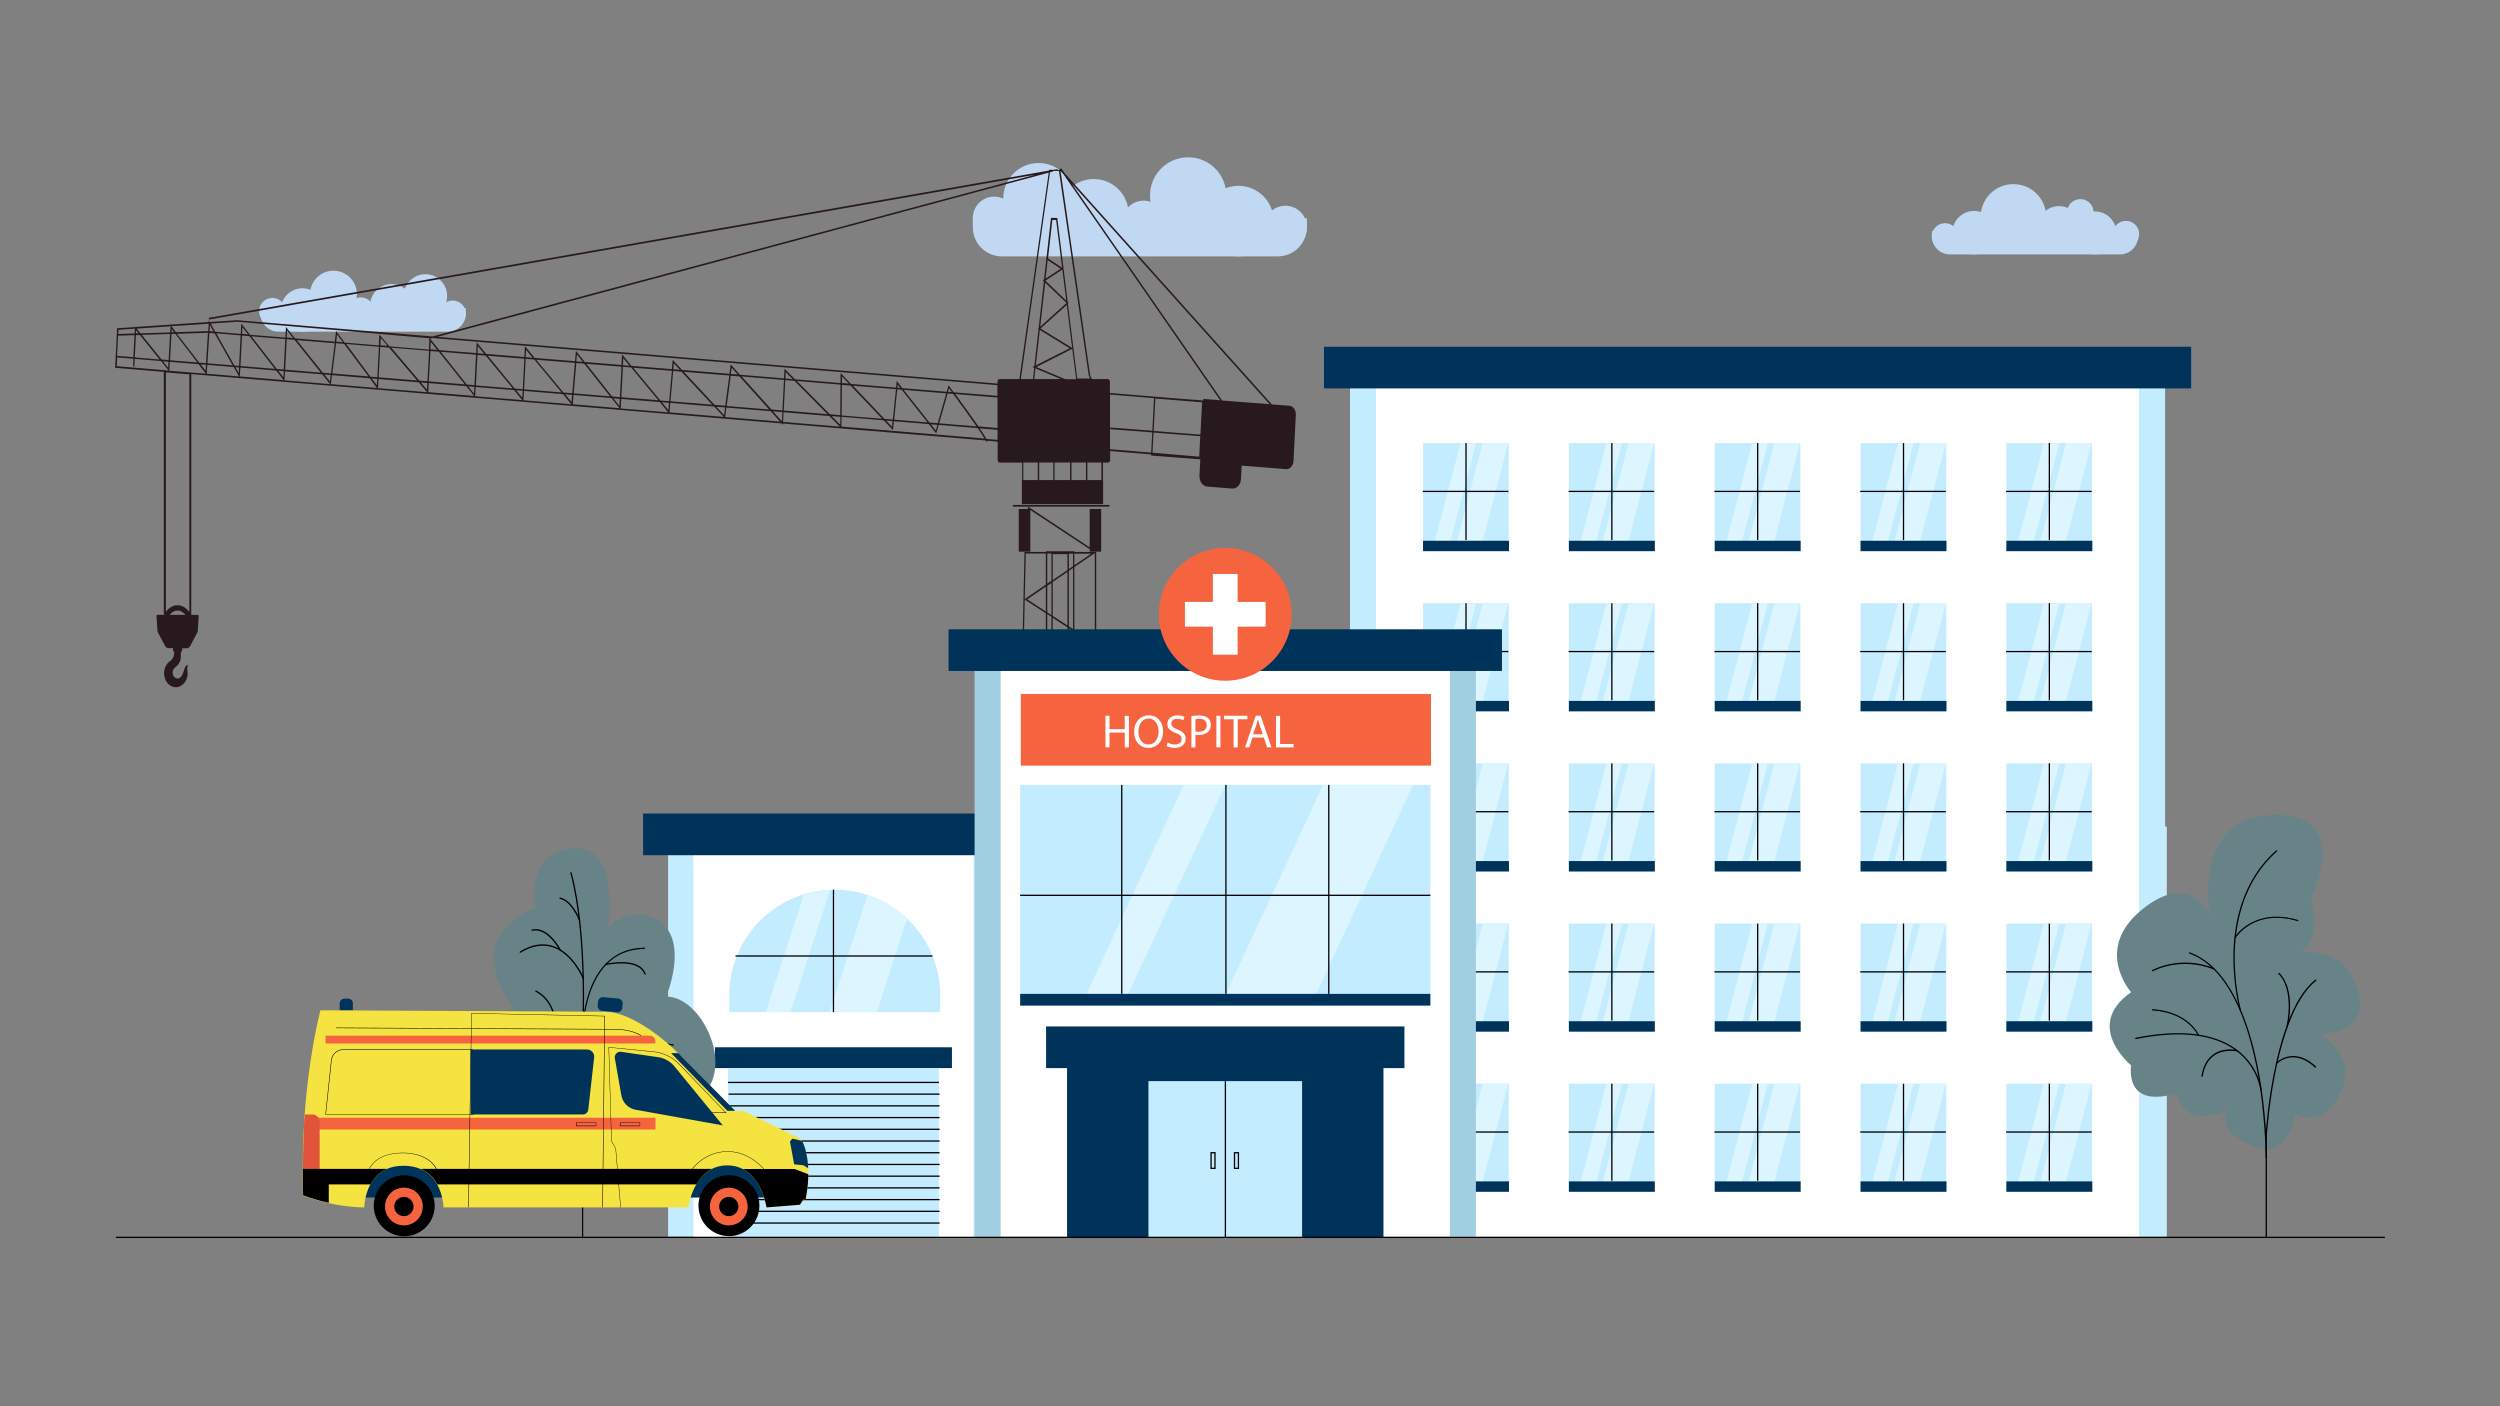 <?xml version="1.0" encoding="utf-8"?>
<!-- Generator: Adobe Illustrator 27.3.1, SVG Export Plug-In . SVG Version: 6.00 Build 0)  -->
<svg version="1.1" xmlns="http://www.w3.org/2000/svg" xmlns:xlink="http://www.w3.org/1999/xlink" x="0px" y="0px"
	 viewBox="0 0 1920 1080" style="enable-background:new 0 0 1920 1080;" xml:space="preserve">
<rect x="0" y="0" width="1920" height="1080" fill="#808080" stroke="none"/>
<style type="text/css">
	.st0{fill:#C0D8F2;}
	.st1{fill:#28191E;}
	.st2{fill:#C4ECFF;}
	.st3{fill:#FFFFFF;}
	.st4{fill:#00335A;}
	.st5{fill:#DCF5FF;}
	.st6{fill:#A1CFE2;}
	.st7{fill:#F5643F;}
	.st8{fill:#688387;}
	.st9{fill:#F4E340;}
	.st10{fill:#E25439;}
</style>
<g id="Облака">
	<g>
		<g>
			<g>
				<path class="st0" d="M344,254.7H213.8c-7.6,0-13.8-6.2-13.8-13.8v-4.2h157.7v4.2C357.8,248.6,351.6,254.7,344,254.7z"/>
			</g>
			<g>
				<circle class="st0" cx="347.6" cy="241" r="10.2"/>
			</g>
			<g>
				<circle class="st0" cx="209.2" cy="239" r="10.2"/>
			</g>
			<g>
				<circle class="st0" cx="277.1" cy="238.6" r="10.2"/>
			</g>
			<g>
				<circle class="st0" cx="256.1" cy="225.9" r="18"/>
			</g>
			<g>
				<circle class="st0" cx="326.7" cy="227.3" r="16.7"/>
			</g>
			<g>
				<circle class="st0" cx="232.3" cy="238.1" r="16.7"/>
			</g>
			<g>
				<circle class="st0" cx="300.7" cy="234.7" r="16.5"/>
			</g>
		</g>
		<g>
			<g>
				<path class="st0" d="M769.5,196.9h211.8c12.4,0,22.4-10,22.4-22.4v-6.8H747.1v6.8C747.1,186.9,757.1,196.9,769.5,196.9z"/>
			</g>
			<g>
				<circle class="st0" cx="763.6" cy="167.5" r="16.5"/>
			</g>
			<g>
				<circle class="st0" cx="987.2" cy="174.5" r="16.5"/>
			</g>
			<g>
				<circle class="st0" cx="878.3" cy="170.6" r="16.5"/>
			</g>
			<g>
				<circle class="st0" cx="912.5" cy="150.1" r="29.3"/>
			</g>
			<g>
				<circle class="st0" cx="797.6" cy="152.3" r="27.1"/>
			</g>
			<g>
				<circle class="st0" cx="951.1" cy="169.8" r="27.1"/>
			</g>
			<g>
				<circle class="st0" cx="840" cy="164.3" r="26.8"/>
			</g>
		</g>
		<g>
			<g>
				<path class="st0" d="M1628.2,195.4h-130.7c-7.6,0-13.8-6.2-13.8-13.8v-4.2H1642v4.2C1642,189.2,1635.8,195.4,1628.2,195.4z"/>
			</g>
			<g>
				<circle class="st0" cx="1632.7" cy="179.8" r="10.2"/>
			</g>
			<g>
				<circle class="st0" cx="1493.8" cy="181.6" r="10.2"/>
			</g>
			<g>
				<circle class="st0" cx="1597.7" cy="163.1" r="10.2"/>
			</g>
			<g>
				<circle class="st0" cx="1546.3" cy="166.6" r="25.2"/>
			</g>
			<g>
				<circle class="st0" cx="1581.3" cy="175" r="16.7"/>
			</g>
			<g>
				<circle class="st0" cx="1516.1" cy="178.7" r="16.7"/>
			</g>
			<g>
				<circle class="st0" cx="1608.9" cy="178.9" r="16.5"/>
			</g>
		</g>
	</g>
</g>
<g id="Кран">
	<g>
		<g>
			<g>
				<g>
					<path class="st1" d="M125.8,471.5v-0.6v-0.4v-0.6v-0.4v-0.6v-0.4v-0.6v-0.4v-0.6v-0.4v-0.6V465v-0.6V464v-0.6v-0.4v-0.6v-0.4
						v-0.6v-0.4v-0.6v-0.4V459v-0.4V458v-0.4v-0.6v-0.4V290.7v-0.4v-0.6v-0.4v-0.6v-0.4V286v-0.4c-22.6-1.9-35.9-3-36.9-3.1l-0.5,0
						l1-19.3l0.3-6.6h0l0.2-4.5l13.7-0.9l0-0.5l0.3,0.4l56.3-3.8l0.1-1.3l0.7,1.3l21-1.4c29,2.4,83.1,6.9,150.2,12.5l462.3-124.1
						L160.5,245.4l-0.1-1.3L805.6,131l0.1-0.6h3l0.5-0.1l0,0.1l2.8-0.5l0.1,0.6h1.7l-0.3-0.3l0.7-0.9l0.5,0.5l0.4-0.4l2.6,3.7
						l159.1,177.5l13.4,1c3,0.2,5.2,3.4,5,7l-1.8,35.5c-0.2,3.6-2.8,6.4-5.7,6.2l-34.1-2.7l-0.5,10.3c-0.2,4.3-3.2,7.6-6.8,7.3
						l-19.1-1.5c-3.5-0.3-6.2-4-6-8.3l0.5-10.3l0,0l0.1-2.3l-37.2-2.9l-0.5,0l0-0.9c-9.9-0.8-20.5-1.7-31.5-2.6v6.9
						c0,1.1-0.7,2-1.6,2h-3.9v13.5h0.1v18.4h-62.4v-18.4h0.2v-13.5h-17.2c-0.9,0-1.6-0.9-1.6-2v-14.1c-2.6-0.2-5.2-0.4-7.9-0.7
						c0.1,0.2,0.1,0.3,0.1,0.4l-1,0.3c0-0.2-0.2-0.5-0.3-0.9c-48.3-4-101.2-8.5-155.6-13l-0.1,1l-1-1.1
						c-173.7-14.5-361.3-30.2-453.5-37.9v184.9h5c0.1,0,0.2,0,0.3,0.1c0.3,0.1,0.4,0.5,0.4,0.9l-0.7,10.9c0,0.6-0.1,1.2-0.4,1.8
						l-5.5,10.3c-0.1,0.1-0.2,0.3-0.2,0.4c-0.2,0.2-0.4,0.4-0.6,0.6c-0.5,0.5-1.2,0.7-1.8,0.7h-3.5v2.3l-0.9,0.2l-0.2,5.3
						c0,0.9-0.3,1.7-0.7,2.5c-0.3,0.6-0.6,1.2-0.9,1.6c-0.8,1.2-1.9,2.2-3,3.1c-1.1,0.9-1.7,2.3-1.6,4c0.1,2.2,1.6,4,3.5,4.2
						c0.8,0.1,1.5-0.1,2-0.5c1.8-1.2,2.6-4,2.7-4.3c0.8-1.8,0.9-4.1,2.5-5.3c0.1-0.1,0.2-0.1,0.3-0.2c0.4-0.2,0.9,0.4,0.6,0.8
						c-0.9,1.5-0.1,3.7-0.1,5.6c0,4.1-2.1,7.7-5,9.4c-1.3,0.8-2.8,1.3-4.4,1.2c-4.8-0.2-8.7-4.9-8.7-10.7c0-4,1.9-7.6,4.7-9.4
						c1.9-1.3,3.1-3.7,3.1-6.3v-1.1l-0.9-0.2v-2.3h-3.5c-1.1,0-2-0.7-2.6-1.7l-5.5-10.3c-0.3-0.5-0.4-1.1-0.4-1.8l-0.7-10.9
						c0-0.4,0.1-0.7,0.4-0.8c0,0,0,0,0.1,0c0.1,0,0.2-0.1,0.3-0.1h5.1v-0.3V471.5z M129.5,284.6l-5.8-7.3
						c-8.1-0.7-14.9-1.2-20.2-1.7l-0.3,5.9l-1-0.1l0.3-5.9c-6.8-0.6-11.1-0.9-12.5-1l-0.3,6.7C92.5,281.5,106.7,282.7,129.5,284.6z
						 M158.1,287l-5.6-7.3c-8-0.7-15.4-1.3-22.1-1.8l-0.4,6.8C138.3,285.4,147.8,286.1,158.1,287z M600.9,315.2l1.2-23.4
						c-10.6-0.9-21.4-1.8-32.5-2.7l22.8,25.3C595.2,314.8,598,315,600.9,315.2z M593.6,315.9l6.9,7.6l0.4-7
						C598.4,316.3,596,316.1,593.6,315.9z M645.3,318.9l0.2-23.5c-10.7-0.9-21.9-1.8-33.5-2.8l25.3,25.5
						C640,318.4,642.7,318.7,645.3,318.9z M638.7,319.6l6.6,6.6l0.1-6.1C643.1,320,640.9,319.8,638.7,319.6z M685.7,322.2l2.4-23.3
						c-10.3-0.8-21.4-1.8-33.1-2.7l24.3,25.5C681.4,321.8,683.5,322,685.7,322.2z M680.5,323l4.6,4.8l0.4-4.4
						C683.9,323.3,682.2,323.2,680.5,323z M720.2,325l6.5-22.9c-9.5-0.8-20.5-1.7-32.7-2.7l19.8,25.1
						C716,324.7,718.1,324.9,720.2,325z M715,325.9l3.7,4.7l1.2-4.3C718.2,326.1,716.6,326,715,325.9z M292,266.4l-1.2,23.4
						c9.7,0.8,19.5,1.6,29.5,2.4L298.8,267C296.5,266.8,294.3,266.6,292,266.4z M297.6,265.6l-5.2-6.1l-0.3,5.7
						C293.9,265.3,295.8,265.4,297.6,265.6z M258.1,263.6l-2.9,23.2c9.1,0.7,18.3,1.5,27.8,2.3l-18.7-25
						C262.2,264,260.2,263.8,258.1,263.6z M263.3,262.8l-4.4-5.9l-0.7,5.5C259.9,262.5,261.6,262.6,263.3,262.8z M220.2,260.5
						l-1.2,23.4c8.8,0.7,18,1.5,27.4,2.3L226.2,261C224.2,260.9,222.2,260.7,220.2,260.5z M225.1,259.6l-4.6-5.7l-0.3,5.3
						C221.9,259.4,223.5,259.5,225.1,259.6z M185.9,257.7l-1.2,23.4c8.4,0.7,17.2,1.4,26.4,2.2l-19.5-25.1
						C189.7,258,187.8,257.9,185.9,257.7z M190.5,256.8l-4.3-5.5l-0.3,5.1C187.5,256.6,189,256.7,190.5,256.8z M131.7,256.5
						l-1.1,20.2c6.4,0.5,13.4,1.1,21,1.7l-16.9-22L131.7,256.5z M133.7,255.1l-1.8-2.3l-0.1,2.4L133.7,255.1z M104.4,257.4
						l-0.9,17.1c5.1,0.4,11.5,0.9,19.1,1.6l-15.1-18.7L104.4,257.4z M106.5,256l-1.9-2.4l-0.1,2.4L106.5,256z M89.9,273.3
						c1.5,0.1,5.8,0.5,12.5,1l0.9-16.9l-12.6,0.4L89.9,273.3z M124.1,276.1c1.7,0.1,3.5,0.3,5.4,0.4l1.1-20l-21.7,0.7L124.1,276.1z
						 M125.2,277.5l3.9,4.9l0.3-4.6C128,277.7,126.6,277.6,125.2,277.5z M153,278.5c1.7,0.1,3.5,0.3,5.2,0.4l1.5-23.3l-23.8,0.8
						L153,278.5z M154.1,279.8l3.8,4.9l0.3-4.6C156.8,280.1,155.4,280,154.1,279.8z M160.8,255.7l-1.5,23.3c6.1,0.5,12.6,1,19.4,1.6
						L164.8,256L160.8,255.7z M164,254.6l-2.8-5l-0.3,4.7L164,254.6z M180,280.7c1.2,0.1,2.4,0.2,3.6,0.3l1.2-23.4
						c-1.4-0.1-2.9-0.2-4.3-0.4l-14.4-1.2L180,280.7z M180.8,282l2.6,4.5l0.2-4.3C182.7,282.2,181.7,282.1,180.8,282z M212.6,283.4
						c1.8,0.1,3.5,0.3,5.3,0.4l1.2-23.4c-9-0.7-17.7-1.5-26-2.1L212.6,283.4z M213.7,284.7l4,5.1l0.2-4.8
						C216.5,285,215.1,284.9,213.7,284.7z M248,286.3c2,0.2,4.1,0.3,6.2,0.5l2.9-23.2c-10-0.8-19.8-1.6-29.2-2.4L248,286.3z
						 M249.1,287.6l4.3,5.4l0.6-5C252.4,287.9,250.7,287.8,249.1,287.6z M284.5,289.3c1.7,0.1,3.5,0.3,5.3,0.4l1.2-23.4
						c-8.5-0.7-16.9-1.4-25.1-2.1L284.5,289.3z M285.5,290.6l3.9,5.3l0.3-4.9C288.3,290.9,286.9,290.8,285.5,290.6z M322,292.3
						c2.1,0.2,4.2,0.3,6.3,0.5l1.2-23.4c-9.8-0.8-19.5-1.6-29-2.4L322,292.3z M323.2,293.7l4.7,5.6l0.3-5.1
						C326.5,294,324.8,293.9,323.2,293.7z M329.3,292.9c9.1,0.7,18.4,1.5,27.7,2.3l-20-25.1c-2.1-0.2-4.3-0.4-6.4-0.5L329.3,292.9z
						 M364.4,295.8l1.2-23.4c-9.1-0.7-18.2-1.5-27.1-2.2l20,25.1C360.5,295.5,362.4,295.7,364.4,295.8z M359.6,296.7l4.4,5.6
						l0.3-5.2C362.7,297,361.2,296.8,359.6,296.7z M401.5,298.9l1.2-23.4c-9.4-0.8-18.8-1.5-28.1-2.3l20.7,25.2
						C397.3,298.5,399.4,298.7,401.5,298.9z M396.4,299.7l4.7,5.7l0.3-5.3C399.7,300,398.1,299.9,396.4,299.7z M439.5,302l2-23.3
						c-9.9-0.8-19.8-1.6-29.7-2.4l21,25.2C435.1,301.6,437.3,301.8,439.5,302z M434,302.8l4.9,5.9l0.5-5.4
						C437.6,303.1,435.8,303,434,302.8z M476.1,305l1.2-23.4c-9-0.7-18-1.5-27-2.2l19.8,25.1C472,304.7,474.1,304.8,476.1,305z
						 M471.1,305.9l4.6,5.9l0.3-5.5C474.4,306.1,472.7,306,471.1,305.9z M513.9,308.1l2.1-23.3c-9.8-0.8-19.7-1.6-29.7-2.4
						l20.9,25.2C509.4,307.7,511.6,307.9,513.9,308.1z M508.3,308.9l5,6.1l0.5-5.6C511.9,309.2,510.1,309.1,508.3,308.9z M517,284.9
						l-2.1,23.3c10.9,0.9,21.6,1.8,32.1,2.6l-23.7-25.4C521.3,285.2,519.2,285.1,517,284.9z M522.1,284l-4.6-5l-0.4,4.6
						C518.8,283.7,520.5,283.9,522.1,284z M484.7,282.2c-2.1-0.2-4.2-0.3-6.3-0.5l-1.2,23.4c9.5,0.8,19,1.6,28.4,2.3L484.7,282.2z
						 M483.5,280.9l-4.8-5.8l-0.3,5.4C480.1,280.6,481.8,280.7,483.5,280.9z M448.7,279.3c-2-0.2-4.1-0.3-6.1-0.5l-2,23.3
						c9.3,0.8,18.6,1.5,27.9,2.3L448.7,279.3z M447.6,277.9l-4.5-5.7l-0.5,5.3C444.3,277.6,446,277.8,447.6,277.9z M410.3,276.1
						c-2.2-0.2-4.4-0.4-6.6-0.5l-1.2,23.4c9.6,0.8,19.2,1.6,28.8,2.4L410.3,276.1z M409.1,274.8l-5.1-6.1l-0.3,5.6
						C405.6,274.5,407.3,274.6,409.1,274.8z M373,273.1c-2.1-0.2-4.2-0.3-6.3-0.5l-1.2,23.4c9.4,0.8,18.8,1.5,28.3,2.3L373,273.1z
						 M371.8,271.7l-4.8-5.9l-0.3,5.5C368.4,271.4,370.1,271.5,371.8,271.7z M335.8,268.7l-5-6.2l-0.3,5.8
						C332.3,268.4,334.1,268.6,335.8,268.7z M337.4,268.9c9.3,0.8,18.8,1.5,28.3,2.3l0.4-8.3l7.3,8.9c9.7,0.8,19.5,1.6,29.3,2.4
						l0.4-8.4l7.6,9.1c10.3,0.8,20.6,1.7,30.9,2.5l0.7-8l6.8,8.6c9.4,0.8,18.8,1.5,28.2,2.3l0.4-8.2l7.3,8.9
						c10.4,0.9,20.7,1.7,31,2.5l0.6-7.1l7.2,7.7c12.4,1,24.5,2,36.4,3l1-7.2l7.1,7.9c11.6,0.9,22.9,1.9,33.8,2.8l0.4-7.4l8.1,8.1
						c12.1,1,23.8,2,34.9,2.9l0.1-7.7l8,8.4c12.3,1,23.8,2,34.6,2.8l0.5-5.1l4.3,5.5c12.7,1,24.2,2,34.1,2.8l1.4-5l0.6,0.8
						c0.5,0.7,1.8,2.4,3.4,4.6c16.7,1.4,28.3,2.3,33.5,2.7v-8.2c-135.2-11.3-307.3-25.7-433.7-36.2l-2,0.5L337.4,268.9z
						 M561.3,287.2c1.8,0.1,3.5,0.3,5.3,0.4l-4.7-5.2L561.3,287.2z M603.2,290.7c1.9,0.2,3.8,0.3,5.6,0.5l-5.4-5.4L603.2,290.7z
						 M646.6,294.2c1.8,0.1,3.5,0.3,5.3,0.4l-5.2-5.5L646.6,294.2z M689.2,297.7c0.7,0.1,1.5,0.1,2.2,0.2l-2-2.5L689.2,297.7z
						 M728.1,300.9c1,0.1,1.9,0.2,2.9,0.2c-0.7-1-1.4-1.9-2.1-2.9L728.1,300.9z M809.9,355.2v13.5h11.9v-13.5H809.9z M822.9,355.2
						v13.5H834v-13.5H822.9z M808.9,368.7v-13.5h-10.8v13.5H808.9z M766.1,305.3c-5.1-0.4-16.4-1.3-32.5-2.7
						c4.8,6.6,12.4,16.9,17.9,24.9c7.2,0.6,12.2,1,14.6,1.2V305.3z M732,302.5c-1.4-0.1-2.8-0.2-4.2-0.3l-6.5,22.9
						c11.5,0.9,21.2,1.7,28.7,2.4C744.9,320.2,738.1,310.7,732,302.5z M692.5,299.3c-1.1-0.1-2.3-0.2-3.4-0.3l-2.4,23.3
						c9.2,0.8,17.8,1.5,25.6,2.1L692.5,299.3z M653.2,296.1c-2.2-0.2-4.4-0.4-6.6-0.5l-0.2,23.5c10.9,0.9,21.3,1.7,31.1,2.5
						L653.2,296.1z M610.2,292.5c-2.3-0.2-4.7-0.4-7.1-0.6l-1.2,23.4c11.6,1,22.8,1.9,33.6,2.8L610.2,292.5z M567.9,289.1
						c-2.2-0.2-4.5-0.4-6.7-0.5l-3.1,23.2c11.1,0.9,22,1.8,32.6,2.7L567.9,289.1z M560.1,288.4c-11.4-0.9-23.1-1.9-35-2.9l23.7,25.4
						c2.7,0.2,5.5,0.5,8.2,0.7L560.1,288.4z M550.1,312.4l6,6.4l0.8-5.9C554.6,312.7,552.4,312.5,550.1,312.4z M548.4,312.2
						c-11-0.9-22.2-1.8-33.6-2.8l-0.6,7.3c13.9,1.2,27.8,2.3,41.7,3.5L548.4,312.2z M506.7,308.8c-9.8-0.8-19.7-1.6-29.6-2.4
						l-0.4,7.3c12.1,1,24.3,2,36.5,3L506.7,308.8z M469.6,305.7c-9.7-0.8-19.4-1.6-29.1-2.4l-0.6,7.2c11.9,1,23.9,2,35.9,3
						L469.6,305.7z M432.4,302.7c-10-0.8-20-1.6-30-2.5l-0.4,7.2c12.1,1,24.4,2,36.8,3.1L432.4,302.7z M394.8,299.6
						c-9.9-0.8-19.7-1.6-29.5-2.4l-0.4,7.1c11.9,1,24,2,36.2,3L394.8,299.6z M358.1,296.6c-9.7-0.8-19.3-1.6-28.8-2.4l-0.4,7
						c11.5,1,23.3,1.9,35.3,2.9L358.1,296.6z M321.5,293.6c-10.4-0.9-20.7-1.7-30.8-2.5l-0.4,7c12.2,1,24.8,2.1,37.7,3.1
						L321.5,293.6z M284,290.5c-9.9-0.8-19.5-1.6-29-2.4l-0.9,6.9c11.4,1,23.2,1.9,35.4,3L284,290.5z M247.5,287.5
						c-9.8-0.8-19.4-1.6-28.6-2.3l-0.4,6.9c11.1,0.9,22.8,1.9,35,2.9L247.5,287.5z M212.1,284.6c-9.6-0.8-18.8-1.5-27.5-2.3
						l-0.4,6.8c10.5,0.9,21.7,1.8,33.6,2.8L212.1,284.6z M179.5,281.9c-7.1-0.6-13.8-1.1-20.3-1.7l-0.4,6.8c7.7,0.6,16,1.3,24.8,2.1
						L179.5,281.9z M91,253.3l-0.2,3.2l12.6-0.4l0.2-3.7L91,253.3z M107.9,256l22.8-0.7l0.3-4.7l-26,1.8L107.9,256z M131.6,250.5
						l3.5,4.6l24.8-0.8l0.4-5.7L131.6,250.5z M182.1,247.1l-20.3,1.4l3.5,6.3l15.3,1.3c1.4,0.1,2.9,0.2,4.3,0.4l0.4-8l6.7,8.6
						c8.7,0.7,17.8,1.5,27.2,2.2l0.4-8.2l7,8.8c9.9,0.8,20,1.6,30.5,2.5l1-8.2l6.6,8.9c8.6,0.7,17.3,1.4,26.2,2.2l0.4-8.4l7.8,9.1
						c9.9,0.8,20,1.6,30.3,2.5l0.4-8.6l0.1,0.2l-0.1-0.3C264,253.9,210.7,249.5,182.1,247.1z M766.1,294.6v-1.5c0-1.1,0.7-2,1.6-2
						h15.2l22.5-158.5L336,258.7C462.1,269.2,632.1,283.4,766.1,294.6z M815.7,205.6l-4.6-36.6l-2.9-0.1l-3.3,29.6L815.7,205.6z
						 M804.6,199.8L803,214l11.6-7.6L804.6,199.8z M802.9,215.5l0,0.1l16,15.3l-3-23.9L802.9,215.5z M802.7,217.1l-3.8,33.8
						l20.2-18.2L802.7,217.1z M799.1,252.3l24.3,14.9l-4.1-33L799.1,252.3z M798.6,253.4l-3.1,27.2l26-13.1L798.6,253.4z
						 M823.5,267.9l-27.6,14l22.2,9.3h8.4L823.5,267.9z M795.2,282.9l-0.9,8.2h20.5L795.2,282.9z M808.8,131.7l-0.2,0l-2.2,0.6
						L784,291.1h9.3l1-8.6l-1.4-0.6l1.5-0.8l3.2-28.4l-0.5-0.3l0.6-0.5l4-35.8l-0.9-0.8l1-0.7l1.8-15.6l-0.2-0.2l0.3-0.8l3.4-30.1
						l0.1-0.6l4.8,0.1l4.8,38.7l0,0l0,0l3.2,25.7l0.7,0.7l-0.6,0.5l7.2,57.7h9.9l-1.1-2.7l-22.8-156.7H808.8z M837.2,288l1.3,3.1
						h12.3c0.9,0,1.6,0.9,1.6,2v8.7c17.6,1.5,33.9,2.8,48.5,4l22.3,1.7l0,0l0.8,0.1l0.1-1.2l13,1L816.8,133.9l-2.3-2.6L837.2,288z
						 M887.3,306.1l-1.3,24.9l35.9,2.8l1.3-24.8c-6.9-0.6-14.2-1.2-22.1-1.8L887.3,306.1z M921,350.7l0.8-15.7l-35.9-2.8l-0.8,15.5
						C898.2,348.8,910.3,349.8,921,350.7z M822.9,140.7l115.7,166.9l36.4,2.8L822.9,140.7z M884.1,347.6l0.8-15.5l-32.3-2.5l0.1-1.3
						l32.3,2.5l1.3-25c-10.6-0.9-21.9-1.8-33.8-2.8V345C863.6,345.9,874.1,346.8,884.1,347.6z M845.9,355.2h-10.8v13.5h10.8V355.2z
						 M785.9,368.7H797v-13.5h-11.1V368.7z M766.1,337.8v-7.7c-2.3-0.2-7-0.6-13.7-1.1c2.3,3.4,4.2,6.3,5.2,8.1
						C760.4,337.3,763.2,337.5,766.1,337.8z M750.9,328.8c-7.7-0.6-17.8-1.5-30-2.5l-1.9,6.6l-5.7-7.2c-8.2-0.7-17.2-1.4-26.8-2.2
						l-0.7,6.8l-7.1-7.5c-10.2-0.8-21-1.7-32.4-2.7l-0.1,7.5c38.2,3.2,75.3,6.3,109.9,9.2C755.1,335.1,753.2,332.2,750.9,328.8z
						 M645,327.7l-8.1-8.2c-11.2-0.9-22.9-1.9-35.1-2.9l-0.4,7.4C616.1,325.3,630.6,326.5,645,327.7z M591.9,315.8
						c-11-0.9-22.4-1.8-34-2.8l-1,7.3c14.1,1.2,28.2,2.4,42.2,3.5L591.9,315.8z M142.4,472.2c-0.1-0.1-0.2-0.2-0.3-0.3
						c-0.1-0.1-0.2-0.2-0.3-0.3c-0.1-0.1-0.3-0.3-0.4-0.4c-0.1-0.1-0.2-0.2-0.3-0.3c-0.1-0.1-0.2-0.2-0.3-0.2
						c-0.2-0.1-0.3-0.3-0.5-0.4c-0.1-0.1-0.2-0.1-0.2-0.2c-0.2-0.1-0.3-0.2-0.5-0.3c-0.1,0-0.1-0.1-0.2-0.1
						c-0.2-0.1-0.4-0.2-0.6-0.3c-0.1,0-0.1,0-0.2-0.1c-0.2-0.1-0.4-0.1-0.6-0.2c0,0,0,0-0.1,0c-0.2-0.1-0.5-0.1-0.7-0.1
						c-0.1,0-0.1,0-0.2,0c-0.3,0-0.5,0-0.8,0c0,0,0,0,0,0c-0.3,0-0.5,0-0.7,0c-0.1,0-0.1,0-0.2,0c-0.2,0-0.5,0.1-0.7,0.1
						c0,0-0.1,0-0.1,0c-0.2,0-0.4,0.1-0.5,0.2c-0.1,0-0.2,0.1-0.2,0.1c-0.2,0.1-0.4,0.2-0.6,0.3c-0.1,0-0.2,0.1-0.3,0.2
						c-0.1,0.1-0.2,0.1-0.3,0.2c-0.1,0.1-0.2,0.1-0.3,0.2c0,0-0.1,0.1-0.1,0.1c-0.2,0.2-0.5,0.4-0.7,0.6c0,0-0.1,0.1-0.1,0.1
						c-0.4,0.3-0.7,0.7-1,1.1H142.4z M131.8,466C131.9,466,131.9,466,131.8,466c0.2-0.1,0.4-0.2,0.6-0.3c0,0,0.1,0,0.1-0.1
						c0.2-0.1,0.3-0.1,0.5-0.2c0.1,0,0.1,0,0.2-0.1c0.1,0,0.3-0.1,0.4-0.1c0.1,0,0.1,0,0.2-0.1c0.1,0,0.3-0.1,0.4-0.1
						c0.1,0,0.1,0,0.2,0c0.1,0,0.3-0.1,0.4-0.1c0.1,0,0.1,0,0.2,0c0.2,0,0.3,0,0.5,0c0.1,0,0.1,0,0.2,0c0.2,0,0.4,0,0.6,0
						c0,0,0,0,0,0c0,0,0,0,0,0c0,0,0,0,0,0c0.2,0,0.4,0,0.6,0c0.1,0,0.2,0,0.2,0c0.1,0,0.3,0,0.4,0c0.1,0,0.2,0,0.3,0
						c0.1,0,0.2,0,0.4,0.1c0.1,0,0.2,0,0.3,0.1c0.1,0,0.2,0.1,0.3,0.1c0.1,0,0.2,0.1,0.3,0.1c0.1,0,0.2,0.1,0.3,0.1
						c0.1,0,0.2,0.1,0.3,0.1c0.1,0,0.2,0.1,0.3,0.1c0.1,0,0.2,0.1,0.3,0.1c0.1,0.1,0.2,0.1,0.4,0.2c0.1,0,0.1,0.1,0.2,0.1
						c0.2,0.1,0.4,0.2,0.5,0.3c0.1,0,0.1,0.1,0.2,0.1c0.1,0.1,0.2,0.1,0.3,0.2c0.1,0.1,0.2,0.1,0.2,0.2c0.1,0.1,0.2,0.1,0.3,0.2
						c0.1,0.1,0.2,0.1,0.2,0.2c0.1,0.1,0.2,0.1,0.3,0.2c0.1,0.1,0.2,0.1,0.2,0.2c0.1,0.1,0.2,0.2,0.3,0.2c0.1,0.1,0.1,0.1,0.2,0.2
						c0.1,0.1,0.2,0.2,0.3,0.3c0.1,0.1,0.1,0.1,0.2,0.2c0.1,0.1,0.2,0.2,0.3,0.3c0.1,0.1,0.1,0.1,0.2,0.2c0.1,0.2,0.3,0.3,0.4,0.5
						c0.1,0.1,0.1,0.1,0.1,0.2c0.1,0.1,0.2,0.3,0.3,0.4c0,0,0,0,0,0v-0.5v-0.4v-0.6v-0.4v-0.6v-0.4v-0.6v-0.4v-0.6V465v-0.6V464
						v-0.6v-0.4v-0.6v-0.4v-0.6v-0.4v-0.6v-0.4V459v-0.4V458v-0.4v-0.6v-0.4V290.7v-0.4v-0.6v-0.4v-0.6v-0.4v-0.6v-0.2
						c-6.5-0.5-12.5-1-18-1.5V470C128.5,468.3,130.1,466.9,131.8,466z"/>
				</g>
			</g>
			<g>
				<g>
					<path class="st1" d="M777.3,861.2L777,861l0.3-0.1c0.3-17.7,0.8-39.3,1.3-65.6l-0.3-0.2l0.4-0.2c1.6-76.6,4.1-193.2,8.1-370.4
						l0-0.6h16.5v-0.5h21.9v0.5h15.7v-0.2h1v0.2h0.3l-0.3,0.2v517.3h-0.5l-0.1,0.6c-1.7-0.3-8.1-0.4-16.1-0.4v1.1h-4.2h-13.4h-4.2
						v-0.9c-14.2,0.2-26.9,0.5-27.2,0.5l-1.9,0l1.8-1.4C776,939.4,776,927.9,777.3,861.2z M778.4,860.4l24.9-12.6v-38.4l-23.6-13.4
						C779.1,821.7,778.7,842.9,778.4,860.4z M840.8,830l-15.7,8v46.3l15.7,8V830z M840.8,494.6L825.1,506v49.4l15.7,9.3V494.6z
						 M804.3,470.3l3.2,2.1v-24.7l-3.2,2.2V470.3z M803.2,450.5l-14.3,9.8l14.3,9.3V450.5z M804.3,543l3.2,1.9v-26.1l-3.2,2.3V543z
						 M803.2,521.8l-15.6,11.3l15.6,9.3V521.8z M804.3,606.5l3.2,1.7v-23.3l-3.2,1.9V606.5z M803.2,587.3l-16.6,9.7l16.6,8.8V587.3z
						 M804.3,672.4l3.2,2.3v-29.3l-3.2,1.8V672.4z M803.2,647.7l-18.8,10.6l18.8,13.4V647.7z M804.3,740.9l3.2,1.8v-26.9l-3.2,1.6
						V740.9z M803.2,718l-20.5,10.4l20.5,11.9V718z M804.3,808.5l3.2,1.8v-29.6l-3.2,1.7V808.5z M803.2,783l-22.4,12.1l22.4,12.8
						V783z M819.8,907.4v-24.5l-11.3-5.8v39L819.8,907.4z M808.5,917.6v22.9c3.8,0,7.7-0.1,11.3-0.1v-31.4L808.5,917.6z
						 M819.8,881.5v-40.9l-11.3,5.8v29.3L819.8,881.5z M824.1,821.2l-3.2-1.8v19.4l3.2-1.6V821.2z M825.1,836.6l13.7-7l-13.7-7.8
						V836.6z M824.1,556.1l-3.2-1.9v21.3l3.2-1.9V556.1z M825.1,573.1l13.8-8.1l-13.8-8.2V573.1z M808.5,425.5v20l11.3-7.7v-12.2
						H808.5z M808.5,446.9V473l11.3,7.4v-41.2L808.5,446.9z M808.5,474.5v42l11.3-8.2v-26.5L808.5,474.5z M808.5,518v27.5l11.3,6.7
						v-42.4L808.5,518z M819.8,772.7v-21.3l-11.3-6.6v34L819.8,772.7z M808.5,780.2v30.7l11.3,6.5v-43.3L808.5,780.2z M819.8,749.9
						v-40.4l-11.3,5.7v28.1L819.8,749.9z M824.1,687.9l-3.2-2.3v22l3.2-1.6V687.9z M825.1,705.5l13.9-7l-13.9-9.8V705.5z
						 M824.1,686.4V636l-3.2,1.8v46.4L824.1,686.4z M820.9,709v41.5l3.2,1.8v-45L820.9,709z M819.8,708.2v-23.3l-11.3-8v37.1
						L819.8,708.2z M819.8,683.4v-45.1l-11.3,6.4v30.7L819.8,683.4z M819.8,636.9v-20.8l-11.3-6v33.2L819.8,636.9z M819.8,614.7
						v-37.2l-11.3,6.6v24.5L819.8,614.7z M819.8,576.2v-22.5l-11.3-6.7v35.9L819.8,576.2z M820.9,552.8l3.2,1.9v-48l-3.2,2.3V552.8z
						 M820.9,577v38.3l3.2,1.7v-41.9L820.9,577z M820.9,616.7v19.7l3.2-1.8v-16.2L820.9,616.7z M825.1,634l13.8-7.7l-13.8-7.3V634z
						 M825.1,635.4v51.8l15.7,11.1v-71.7L825.1,635.4z M840.8,699l-15.7,7.9V753l15.7,9.1V699z M825.1,754.4v15.4l13.8-7.4
						L825.1,754.4z M824.1,753.8l-3.2-1.8v20.2l3.2-1.7V753.8z M820.9,773.5V818l3.2,1.8v-48L820.9,773.5z M820.9,840.1v41.9
						l3.2,1.6v-45.2L820.9,840.1z M819.8,839.3v-20.5l-11.3-6.5V845L819.8,839.3z M807.5,811.7l-3.2-1.8v37.3l3.2-1.6V811.7z
						 M807.5,779.4v-35.2l-3.2-1.8v38.8L807.5,779.4z M807.5,714.5v-38.4l-3.2-2.3v42.2L807.5,714.5z M807.5,643.9v-34.3l-3.2-1.7
						v37.8L807.5,643.9z M807.5,583.4v-37.1l-3.2-1.9v40.9L807.5,583.4z M807.5,517.2v-43.5l-3.2-2.1v47.8L807.5,517.2z
						 M807.5,446.1v-21h-3.2v23.1L807.5,446.1z M820.9,425.2V437l3.2-2.2v-9.6H820.9z M820.9,438.4v42.6l3.2,2.1v-46.9L820.9,438.4z
						 M820.9,482.5v25l3.2-2.3v-20.6L820.9,482.5z M825.1,504.5l14-10.1l-14-9.1V504.5z M840.8,565.3l-15.7,9.2v43.1l15.7,8.3V565.3
						z M840.8,762.8l-15.7,8.5v49.1l15.7,8.9V762.8z M825.1,885.6v17.8l13.9-10.7L825.1,885.6z M824.1,885.1l-3.2-1.6v23.2l3.2-2.4
						V885.1z M820.9,908.1v32.2c1.1,0,2.2,0,3.2,0v-34.7L820.9,908.1z M807.5,940.5v-22.1l-3.2,2.4v19.7
						C805.3,940.5,806.4,940.5,807.5,940.5z M807.5,916.9v-40.3l-3.2-1.6v44.4L807.5,916.9z M807.5,875.2V847l-3.2,1.6v25
						L807.5,875.2z M803.2,849.1L779.7,861l23.5,12V849.1z M779.7,794.3l23.5-12.7v-39.9l-22.1-12.8l-0.1-0.1
						C780.5,753.4,780.1,775.1,779.7,794.3z M781.1,727.8l22.2-11.2v-43.5l-20.7-14.7C782,683.7,781.5,706.8,781.1,727.8z
						 M782.6,657.8l20.6-11.6v-39l-19.1-10.2l19.1-11.2v-42.1l-17.8-10.6l17.8-12.9V471L787,460.5
						C785.2,538.1,783.8,603.2,782.6,657.8z M787.8,425.2c-0.3,11.9-0.5,23.6-0.8,34.9l16.2-11.1v-23.9H787.8z M825.1,425.2v8.9
						l13-8.9H825.1z M825.1,435.5v48.3l15.7,10.2v-69.2L825.1,435.5z M840.8,940.7v-47.8l-15.7,12v35.5
						C832.5,940.4,838.4,940.5,840.8,940.7z M803.2,940.6v-18.9l-25.3,19.4C782.1,941,792.2,940.7,803.2,940.6z M803.2,920.2v-45.7
						l-24.9-12.7c-1.2,59.9-1.3,75-1.3,78.5L803.2,920.2z"/>
				</g>
			</g>
			<g>
				<g>
					<rect x="777.9" y="387.8" class="st1" width="74.1" height="1.3"/>
				</g>
			</g>
			<g>
				<g>
					<polygon class="st1" points="836.9,421.8 791.3,391.7 791.3,423.7 782.4,423.7 782.4,390.9 790,390.9 789.2,390.4 789.7,389.2 
						836.9,420.4 836.9,390.9 845.7,390.9 845.7,423.7 836.9,423.7 					"/>
				</g>
			</g>
		</g>
	</g>
</g>
<g id="Больница">
	<g>
		<g>
			<rect x="513.1" y="634.8" class="st2" width="1151" height="315"/>
		</g>
	</g>
	<g>
		<g>
			<rect x="532.6" y="641.8" class="st3" width="215.1" height="309"/>
		</g>
	</g>
	<g>
		<g>
			<rect x="493.9" y="624.8" class="st4" width="275.2" height="32"/>
		</g>
	</g>
	<g>
		<g>
			<rect x="1036.8" y="281.8" class="st2" width="626" height="668"/>
		</g>
	</g>
	<g>
		<g>
			<rect x="1056.8" y="281.8" class="st3" width="586" height="668"/>
		</g>
	</g>
	<g>
		<g>
			<g>
				<g>
					<rect x="1092.9" y="340.3" class="st2" width="65.8" height="83"/>
				</g>
			</g>
			<g>
				<g>
					<g>
						<polygon class="st5" points="1133.7,340.3 1113.9,415.8 1101.9,415.8 1121.7,340.3 						"/>
					</g>
				</g>
				<g>
					<g>
						<polygon class="st5" points="1158.4,340.3 1138.6,415.8 1118.9,415.8 1138.7,340.3 						"/>
					</g>
				</g>
			</g>
			<g>
				<g>
					<rect x="1092.9" y="415.3" class="st4" width="66" height="8"/>
				</g>
			</g>
			<g>
				<g>
					<rect x="1125.4" y="340.3" width="1" height="74.5"/>
				</g>
			</g>
			<g>
				<g>
					<rect x="1092.7" y="376.9" width="65.7" height="1"/>
				</g>
			</g>
			<g>
				<g>
					<rect x="1204.9" y="340.3" class="st2" width="65.8" height="83"/>
				</g>
			</g>
			<g>
				<g>
					<g>
						<polygon class="st5" points="1245.7,340.3 1225.9,415.8 1213.9,415.8 1233.7,340.3 						"/>
					</g>
				</g>
				<g>
					<g>
						<polygon class="st5" points="1270.4,340.3 1250.6,415.8 1230.9,415.8 1250.7,340.3 						"/>
					</g>
				</g>
			</g>
			<g>
				<g>
					<rect x="1204.9" y="415.3" class="st4" width="66" height="8"/>
				</g>
			</g>
			<g>
				<g>
					<rect x="1237.4" y="340.3" width="1" height="74.5"/>
				</g>
			</g>
			<g>
				<g>
					<rect x="1204.7" y="376.9" width="65.7" height="1"/>
				</g>
			</g>
			<g>
				<g>
					<rect x="1316.9" y="340.3" class="st2" width="65.8" height="83"/>
				</g>
			</g>
			<g>
				<g>
					<g>
						<polygon class="st5" points="1357.7,340.3 1337.9,415.8 1325.9,415.8 1345.7,340.3 						"/>
					</g>
				</g>
				<g>
					<g>
						<polygon class="st5" points="1382.4,340.3 1362.6,415.8 1342.9,415.8 1362.7,340.3 						"/>
					</g>
				</g>
			</g>
			<g>
				<g>
					<rect x="1316.9" y="415.3" class="st4" width="66" height="8"/>
				</g>
			</g>
			<g>
				<g>
					<rect x="1349.4" y="340.3" width="1" height="74.5"/>
				</g>
			</g>
			<g>
				<g>
					<rect x="1316.7" y="376.9" width="65.7" height="1"/>
				</g>
			</g>
			<g>
				<g>
					<rect x="1428.9" y="340.3" class="st2" width="65.8" height="83"/>
				</g>
			</g>
			<g>
				<g>
					<g>
						<polygon class="st5" points="1469.7,340.3 1449.9,415.8 1437.9,415.8 1457.7,340.3 						"/>
					</g>
				</g>
				<g>
					<g>
						<polygon class="st5" points="1494.4,340.3 1474.6,415.8 1454.9,415.8 1474.7,340.3 						"/>
					</g>
				</g>
			</g>
			<g>
				<g>
					<rect x="1428.9" y="415.3" class="st4" width="66" height="8"/>
				</g>
			</g>
			<g>
				<g>
					<rect x="1461.4" y="340.3" width="1" height="74.5"/>
				</g>
			</g>
			<g>
				<g>
					<rect x="1428.7" y="376.9" width="65.7" height="1"/>
				</g>
			</g>
			<g>
				<g>
					<rect x="1540.9" y="340.3" class="st2" width="65.8" height="83"/>
				</g>
			</g>
			<g>
				<g>
					<g>
						<polygon class="st5" points="1581.7,340.3 1561.9,415.8 1549.9,415.8 1569.7,340.3 						"/>
					</g>
				</g>
				<g>
					<g>
						<polygon class="st5" points="1606.4,340.3 1586.6,415.8 1566.9,415.8 1586.7,340.3 						"/>
					</g>
				</g>
			</g>
			<g>
				<g>
					<rect x="1540.9" y="415.3" class="st4" width="66" height="8"/>
				</g>
			</g>
			<g>
				<g>
					<rect x="1573.4" y="340.3" width="1" height="74.5"/>
				</g>
			</g>
			<g>
				<g>
					<rect x="1540.7" y="376.9" width="65.7" height="1"/>
				</g>
			</g>
		</g>
		<g>
			<g>
				<g>
					<rect x="1092.9" y="463.3" class="st2" width="65.8" height="83"/>
				</g>
			</g>
			<g>
				<g>
					<g>
						<polygon class="st5" points="1133.7,463.3 1113.9,538.8 1101.9,538.8 1121.7,463.3 						"/>
					</g>
				</g>
				<g>
					<g>
						<polygon class="st5" points="1158.4,463.3 1138.6,538.8 1118.9,538.8 1138.7,463.3 						"/>
					</g>
				</g>
			</g>
			<g>
				<g>
					<rect x="1092.9" y="538.3" class="st4" width="66" height="8"/>
				</g>
			</g>
			<g>
				<g>
					<rect x="1125.4" y="463.3" width="1" height="74.5"/>
				</g>
			</g>
			<g>
				<g>
					<rect x="1092.7" y="499.9" width="65.7" height="1"/>
				</g>
			</g>
			<g>
				<g>
					<rect x="1204.9" y="463.3" class="st2" width="65.8" height="83"/>
				</g>
			</g>
			<g>
				<g>
					<g>
						<polygon class="st5" points="1245.7,463.3 1225.9,538.8 1213.9,538.8 1233.7,463.3 						"/>
					</g>
				</g>
				<g>
					<g>
						<polygon class="st5" points="1270.4,463.3 1250.6,538.8 1230.9,538.8 1250.7,463.3 						"/>
					</g>
				</g>
			</g>
			<g>
				<g>
					<rect x="1204.9" y="538.3" class="st4" width="66" height="8"/>
				</g>
			</g>
			<g>
				<g>
					<rect x="1237.4" y="463.3" width="1" height="74.5"/>
				</g>
			</g>
			<g>
				<g>
					<rect x="1204.7" y="499.9" width="65.7" height="1"/>
				</g>
			</g>
			<g>
				<g>
					<rect x="1316.9" y="463.3" class="st2" width="65.8" height="83"/>
				</g>
			</g>
			<g>
				<g>
					<g>
						<polygon class="st5" points="1357.7,463.3 1337.9,538.8 1325.9,538.8 1345.7,463.3 						"/>
					</g>
				</g>
				<g>
					<g>
						<polygon class="st5" points="1382.4,463.3 1362.6,538.8 1342.9,538.8 1362.7,463.3 						"/>
					</g>
				</g>
			</g>
			<g>
				<g>
					<rect x="1316.9" y="538.3" class="st4" width="66" height="8"/>
				</g>
			</g>
			<g>
				<g>
					<rect x="1349.4" y="463.3" width="1" height="74.5"/>
				</g>
			</g>
			<g>
				<g>
					<rect x="1316.7" y="499.9" width="65.7" height="1"/>
				</g>
			</g>
			<g>
				<g>
					<rect x="1428.9" y="463.3" class="st2" width="65.8" height="83"/>
				</g>
			</g>
			<g>
				<g>
					<g>
						<polygon class="st5" points="1469.7,463.3 1449.9,538.8 1437.9,538.8 1457.7,463.3 						"/>
					</g>
				</g>
				<g>
					<g>
						<polygon class="st5" points="1494.4,463.3 1474.6,538.8 1454.9,538.8 1474.7,463.3 						"/>
					</g>
				</g>
			</g>
			<g>
				<g>
					<rect x="1428.9" y="538.3" class="st4" width="66" height="8"/>
				</g>
			</g>
			<g>
				<g>
					<rect x="1461.4" y="463.3" width="1" height="74.5"/>
				</g>
			</g>
			<g>
				<g>
					<rect x="1428.7" y="499.9" width="65.7" height="1"/>
				</g>
			</g>
			<g>
				<g>
					<rect x="1540.9" y="463.3" class="st2" width="65.8" height="83"/>
				</g>
			</g>
			<g>
				<g>
					<g>
						<polygon class="st5" points="1581.7,463.3 1561.9,538.8 1549.9,538.8 1569.7,463.3 						"/>
					</g>
				</g>
				<g>
					<g>
						<polygon class="st5" points="1606.4,463.3 1586.6,538.8 1566.9,538.8 1586.7,463.3 						"/>
					</g>
				</g>
			</g>
			<g>
				<g>
					<rect x="1540.9" y="538.3" class="st4" width="66" height="8"/>
				</g>
			</g>
			<g>
				<g>
					<rect x="1573.4" y="463.3" width="1" height="74.5"/>
				</g>
			</g>
			<g>
				<g>
					<rect x="1540.7" y="499.9" width="65.7" height="1"/>
				</g>
			</g>
		</g>
		<g>
			<g>
				<g>
					<rect x="1092.9" y="586.3" class="st2" width="65.8" height="83"/>
				</g>
			</g>
			<g>
				<g>
					<g>
						<polygon class="st5" points="1133.7,586.3 1113.9,661.8 1101.9,661.8 1121.7,586.3 						"/>
					</g>
				</g>
				<g>
					<g>
						<polygon class="st5" points="1158.4,586.3 1138.6,661.8 1118.9,661.8 1138.7,586.3 						"/>
					</g>
				</g>
			</g>
			<g>
				<g>
					<rect x="1092.9" y="661.3" class="st4" width="66" height="8"/>
				</g>
			</g>
			<g>
				<g>
					<rect x="1125.4" y="586.3" width="1" height="74.5"/>
				</g>
			</g>
			<g>
				<g>
					<rect x="1092.7" y="622.9" width="65.7" height="1"/>
				</g>
			</g>
			<g>
				<g>
					<rect x="1204.9" y="586.3" class="st2" width="65.8" height="83"/>
				</g>
			</g>
			<g>
				<g>
					<g>
						<polygon class="st5" points="1245.7,586.3 1225.9,661.8 1213.9,661.8 1233.7,586.3 						"/>
					</g>
				</g>
				<g>
					<g>
						<polygon class="st5" points="1270.4,586.3 1250.6,661.8 1230.9,661.8 1250.7,586.3 						"/>
					</g>
				</g>
			</g>
			<g>
				<g>
					<rect x="1204.9" y="661.3" class="st4" width="66" height="8"/>
				</g>
			</g>
			<g>
				<g>
					<rect x="1237.4" y="586.3" width="1" height="74.5"/>
				</g>
			</g>
			<g>
				<g>
					<rect x="1204.7" y="622.9" width="65.7" height="1"/>
				</g>
			</g>
			<g>
				<g>
					<rect x="1316.9" y="586.3" class="st2" width="65.8" height="83"/>
				</g>
			</g>
			<g>
				<g>
					<g>
						<polygon class="st5" points="1357.7,586.3 1337.9,661.8 1325.9,661.8 1345.7,586.3 						"/>
					</g>
				</g>
				<g>
					<g>
						<polygon class="st5" points="1382.4,586.3 1362.6,661.8 1342.9,661.8 1362.7,586.3 						"/>
					</g>
				</g>
			</g>
			<g>
				<g>
					<rect x="1316.9" y="661.3" class="st4" width="66" height="8"/>
				</g>
			</g>
			<g>
				<g>
					<rect x="1349.4" y="586.3" width="1" height="74.5"/>
				</g>
			</g>
			<g>
				<g>
					<rect x="1316.7" y="622.9" width="65.7" height="1"/>
				</g>
			</g>
			<g>
				<g>
					<rect x="1428.9" y="586.3" class="st2" width="65.8" height="83"/>
				</g>
			</g>
			<g>
				<g>
					<g>
						<polygon class="st5" points="1469.7,586.3 1449.9,661.8 1437.9,661.8 1457.7,586.3 						"/>
					</g>
				</g>
				<g>
					<g>
						<polygon class="st5" points="1494.4,586.3 1474.6,661.8 1454.9,661.8 1474.7,586.3 						"/>
					</g>
				</g>
			</g>
			<g>
				<g>
					<rect x="1428.9" y="661.3" class="st4" width="66" height="8"/>
				</g>
			</g>
			<g>
				<g>
					<rect x="1461.4" y="586.3" width="1" height="74.5"/>
				</g>
			</g>
			<g>
				<g>
					<rect x="1428.7" y="622.9" width="65.7" height="1"/>
				</g>
			</g>
			<g>
				<g>
					<rect x="1540.9" y="586.3" class="st2" width="65.8" height="83"/>
				</g>
			</g>
			<g>
				<g>
					<g>
						<polygon class="st5" points="1581.7,586.3 1561.9,661.8 1549.9,661.8 1569.7,586.3 						"/>
					</g>
				</g>
				<g>
					<g>
						<polygon class="st5" points="1606.4,586.3 1586.6,661.8 1566.9,661.8 1586.7,586.3 						"/>
					</g>
				</g>
			</g>
			<g>
				<g>
					<rect x="1540.9" y="661.3" class="st4" width="66" height="8"/>
				</g>
			</g>
			<g>
				<g>
					<rect x="1573.4" y="586.3" width="1" height="74.5"/>
				</g>
			</g>
			<g>
				<g>
					<rect x="1540.7" y="622.9" width="65.7" height="1"/>
				</g>
			</g>
		</g>
		<g>
			<g>
				<g>
					<rect x="1092.9" y="709.3" class="st2" width="65.8" height="83"/>
				</g>
			</g>
			<g>
				<g>
					<g>
						<polygon class="st5" points="1133.7,709.3 1113.9,784.8 1101.9,784.8 1121.7,709.3 						"/>
					</g>
				</g>
				<g>
					<g>
						<polygon class="st5" points="1158.4,709.3 1138.6,784.8 1118.9,784.8 1138.7,709.3 						"/>
					</g>
				</g>
			</g>
			<g>
				<g>
					<rect x="1092.9" y="784.3" class="st4" width="66" height="8"/>
				</g>
			</g>
			<g>
				<g>
					<rect x="1125.4" y="709.3" width="1" height="74.5"/>
				</g>
			</g>
			<g>
				<g>
					<rect x="1092.7" y="745.9" width="65.7" height="1"/>
				</g>
			</g>
			<g>
				<g>
					<rect x="1204.9" y="709.3" class="st2" width="65.8" height="83"/>
				</g>
			</g>
			<g>
				<g>
					<g>
						<polygon class="st5" points="1245.7,709.3 1225.9,784.8 1213.9,784.8 1233.7,709.3 						"/>
					</g>
				</g>
				<g>
					<g>
						<polygon class="st5" points="1270.4,709.3 1250.6,784.8 1230.9,784.8 1250.7,709.3 						"/>
					</g>
				</g>
			</g>
			<g>
				<g>
					<rect x="1204.9" y="784.3" class="st4" width="66" height="8"/>
				</g>
			</g>
			<g>
				<g>
					<rect x="1237.4" y="709.3" width="1" height="74.5"/>
				</g>
			</g>
			<g>
				<g>
					<rect x="1204.7" y="745.9" width="65.7" height="1"/>
				</g>
			</g>
			<g>
				<g>
					<rect x="1316.9" y="709.3" class="st2" width="65.8" height="83"/>
				</g>
			</g>
			<g>
				<g>
					<g>
						<polygon class="st5" points="1357.7,709.3 1337.9,784.8 1325.9,784.8 1345.7,709.3 						"/>
					</g>
				</g>
				<g>
					<g>
						<polygon class="st5" points="1382.4,709.3 1362.6,784.8 1342.9,784.8 1362.7,709.3 						"/>
					</g>
				</g>
			</g>
			<g>
				<g>
					<rect x="1316.9" y="784.3" class="st4" width="66" height="8"/>
				</g>
			</g>
			<g>
				<g>
					<rect x="1349.4" y="709.3" width="1" height="74.5"/>
				</g>
			</g>
			<g>
				<g>
					<rect x="1316.7" y="745.9" width="65.7" height="1"/>
				</g>
			</g>
			<g>
				<g>
					<rect x="1428.9" y="709.3" class="st2" width="65.8" height="83"/>
				</g>
			</g>
			<g>
				<g>
					<g>
						<polygon class="st5" points="1469.7,709.3 1449.9,784.8 1437.9,784.8 1457.7,709.3 						"/>
					</g>
				</g>
				<g>
					<g>
						<polygon class="st5" points="1494.4,709.3 1474.6,784.8 1454.9,784.8 1474.7,709.3 						"/>
					</g>
				</g>
			</g>
			<g>
				<g>
					<rect x="1428.9" y="784.3" class="st4" width="66" height="8"/>
				</g>
			</g>
			<g>
				<g>
					<rect x="1461.4" y="709.3" width="1" height="74.5"/>
				</g>
			</g>
			<g>
				<g>
					<rect x="1428.7" y="745.9" width="65.7" height="1"/>
				</g>
			</g>
			<g>
				<g>
					<rect x="1540.9" y="709.3" class="st2" width="65.8" height="83"/>
				</g>
			</g>
			<g>
				<g>
					<g>
						<polygon class="st5" points="1581.7,709.3 1561.9,784.8 1549.9,784.8 1569.7,709.3 						"/>
					</g>
				</g>
				<g>
					<g>
						<polygon class="st5" points="1606.4,709.3 1586.6,784.8 1566.9,784.8 1586.7,709.3 						"/>
					</g>
				</g>
			</g>
			<g>
				<g>
					<rect x="1540.9" y="784.3" class="st4" width="66" height="8"/>
				</g>
			</g>
			<g>
				<g>
					<rect x="1573.4" y="709.3" width="1" height="74.5"/>
				</g>
			</g>
			<g>
				<g>
					<rect x="1540.7" y="745.9" width="65.7" height="1"/>
				</g>
			</g>
		</g>
		<g>
			<g>
				<g>
					<rect x="1092.9" y="832.3" class="st2" width="65.8" height="83"/>
				</g>
			</g>
			<g>
				<g>
					<g>
						<polygon class="st5" points="1133.7,832.3 1113.9,907.8 1101.9,907.8 1121.7,832.3 						"/>
					</g>
				</g>
				<g>
					<g>
						<polygon class="st5" points="1158.4,832.3 1138.6,907.8 1118.9,907.8 1138.7,832.3 						"/>
					</g>
				</g>
			</g>
			<g>
				<g>
					<rect x="1092.9" y="907.3" class="st4" width="66" height="8"/>
				</g>
			</g>
			<g>
				<g>
					<rect x="1125.4" y="832.3" width="1" height="74.5"/>
				</g>
			</g>
			<g>
				<g>
					<rect x="1092.7" y="868.9" width="65.7" height="1"/>
				</g>
			</g>
			<g>
				<g>
					<rect x="1204.9" y="832.3" class="st2" width="65.8" height="83"/>
				</g>
			</g>
			<g>
				<g>
					<g>
						<polygon class="st5" points="1245.7,832.3 1225.9,907.8 1213.9,907.8 1233.7,832.3 						"/>
					</g>
				</g>
				<g>
					<g>
						<polygon class="st5" points="1270.4,832.3 1250.6,907.8 1230.9,907.8 1250.7,832.3 						"/>
					</g>
				</g>
			</g>
			<g>
				<g>
					<rect x="1204.9" y="907.3" class="st4" width="66" height="8"/>
				</g>
			</g>
			<g>
				<g>
					<rect x="1237.4" y="832.3" width="1" height="74.5"/>
				</g>
			</g>
			<g>
				<g>
					<rect x="1204.7" y="868.9" width="65.7" height="1"/>
				</g>
			</g>
			<g>
				<g>
					<rect x="1316.9" y="832.3" class="st2" width="65.8" height="83"/>
				</g>
			</g>
			<g>
				<g>
					<g>
						<polygon class="st5" points="1357.7,832.3 1337.9,907.8 1325.9,907.8 1345.7,832.3 						"/>
					</g>
				</g>
				<g>
					<g>
						<polygon class="st5" points="1382.4,832.3 1362.6,907.8 1342.9,907.8 1362.7,832.3 						"/>
					</g>
				</g>
			</g>
			<g>
				<g>
					<rect x="1316.9" y="907.3" class="st4" width="66" height="8"/>
				</g>
			</g>
			<g>
				<g>
					<rect x="1349.4" y="832.3" width="1" height="74.5"/>
				</g>
			</g>
			<g>
				<g>
					<rect x="1316.7" y="868.9" width="65.7" height="1"/>
				</g>
			</g>
			<g>
				<g>
					<rect x="1428.9" y="832.3" class="st2" width="65.8" height="83"/>
				</g>
			</g>
			<g>
				<g>
					<g>
						<polygon class="st5" points="1469.7,832.3 1449.9,907.8 1437.9,907.8 1457.7,832.3 						"/>
					</g>
				</g>
				<g>
					<g>
						<polygon class="st5" points="1494.4,832.3 1474.6,907.8 1454.9,907.8 1474.7,832.3 						"/>
					</g>
				</g>
			</g>
			<g>
				<g>
					<rect x="1428.9" y="907.3" class="st4" width="66" height="8"/>
				</g>
			</g>
			<g>
				<g>
					<rect x="1461.4" y="832.3" width="1" height="74.5"/>
				</g>
			</g>
			<g>
				<g>
					<rect x="1428.7" y="868.9" width="65.7" height="1"/>
				</g>
			</g>
			<g>
				<g>
					<rect x="1540.9" y="832.3" class="st2" width="65.8" height="83"/>
				</g>
			</g>
			<g>
				<g>
					<g>
						<polygon class="st5" points="1581.7,832.3 1561.9,907.8 1549.9,907.8 1569.7,832.3 						"/>
					</g>
				</g>
				<g>
					<g>
						<polygon class="st5" points="1606.4,832.3 1586.6,907.8 1566.9,907.8 1586.7,832.3 						"/>
					</g>
				</g>
			</g>
			<g>
				<g>
					<rect x="1540.9" y="907.3" class="st4" width="66" height="8"/>
				</g>
			</g>
			<g>
				<g>
					<rect x="1573.4" y="832.3" width="1" height="74.5"/>
				</g>
			</g>
			<g>
				<g>
					<rect x="1540.7" y="868.9" width="65.7" height="1"/>
				</g>
			</g>
		</g>
	</g>
	<g>
		<g>
			<rect x="748.5" y="498.8" class="st6" width="385" height="451"/>
		</g>
	</g>
	<g>
		<g>
			<rect x="768.5" y="498.8" class="st3" width="345" height="451"/>
		</g>
	</g>
	<g>
		<g>
			<rect x="1016.8" y="266.3" class="st4" width="666" height="32"/>
		</g>
	</g>
	<g>
		<g>
			<rect x="819.5" y="816.3" class="st4" width="243" height="134"/>
		</g>
	</g>
	<g>
		<g>
			<rect x="728.5" y="483.3" class="st4" width="425" height="32"/>
		</g>
	</g>
	<g>
		<g>
			<rect x="803.4" y="788.3" class="st4" width="275.2" height="32"/>
		</g>
	</g>
	<g>
		<g>
			<rect x="549.1" y="804.3" class="st4" width="182" height="16"/>
		</g>
	</g>
	<g>
		<g>
			<rect x="559.1" y="820.3" class="st2" width="162" height="130"/>
		</g>
	</g>
	<g>
		<g>
			<rect x="882" y="830.3" class="st2" width="118" height="120"/>
		</g>
	</g>
	<g>
		<g>
			<g>
				<rect x="559.1" y="830.8" width="162" height="1"/>
			</g>
		</g>
		<g>
			<g>
				<rect x="559.6" y="839.8" width="162" height="1"/>
			</g>
		</g>
		<g>
			<g>
				<rect x="559.6" y="848.8" width="162" height="1"/>
			</g>
		</g>
		<g>
			<g>
				<rect x="559.6" y="857.8" width="162" height="1"/>
			</g>
		</g>
		<g>
			<g>
				<rect x="559.6" y="866.8" width="162" height="1"/>
			</g>
		</g>
		<g>
			<g>
				<rect x="559.6" y="875.8" width="162" height="1"/>
			</g>
		</g>
		<g>
			<g>
				<rect x="559.6" y="884.8" width="162" height="1"/>
			</g>
		</g>
		<g>
			<g>
				<rect x="559.6" y="893.8" width="162" height="1"/>
			</g>
		</g>
		<g>
			<g>
				<rect x="559.6" y="902.8" width="162" height="1"/>
			</g>
		</g>
		<g>
			<g>
				<rect x="559.6" y="911.8" width="162" height="1"/>
			</g>
		</g>
		<g>
			<g>
				<rect x="559.6" y="920.8" width="162" height="1"/>
			</g>
		</g>
		<g>
			<g>
				<rect x="559.6" y="929.8" width="162" height="1"/>
			</g>
		</g>
		<g>
			<g>
				<rect x="559.6" y="938.8" width="162" height="1"/>
			</g>
		</g>
	</g>
	<g>
		<g>
			<rect x="783.5" y="602.8" class="st2" width="315" height="169.5"/>
		</g>
	</g>
	<g>
		<g>
			<polygon class="st5" points="941.1,602.8 866.5,763.3 834.5,763.3 909.1,602.8 			"/>
		</g>
	</g>
	<g>
		<g>
			<polygon class="st5" points="1085.3,602.8 1010.8,763.3 941.5,763.3 1016.1,602.8 			"/>
		</g>
	</g>
	<g>
		<g>
			<rect x="783.5" y="763.3" class="st4" width="315" height="9"/>
		</g>
	</g>
	<g>
		<g>
			<g>
				<rect x="941" y="602.8" width="1" height="160.5"/>
			</g>
		</g>
		<g>
			<g>
				<rect x="1020" y="602.8" width="1" height="160.5"/>
			</g>
		</g>
		<g>
			<g>
				<rect x="861" y="602.8" width="1" height="160.5"/>
			</g>
		</g>
	</g>
	<g>
		<g>
			<circle class="st7" cx="941" cy="471.8" r="51"/>
		</g>
	</g>
	<g>
		<g>
			<rect x="931.5" y="440.8" class="st3" width="19" height="62"/>
		</g>
	</g>
	<g>
		<g>
			
				<rect x="931.5" y="440.8" transform="matrix(-3.789507e-06 1 -1 -3.789507e-06 1412.829 -469.237)" class="st3" width="19" height="62"/>
		</g>
	</g>
	<g>
		<g>
			<g>
				<rect x="784" y="533" class="st7" width="315" height="55"/>
			</g>
		</g>
		<g>
			<path class="st3" d="M852.1,549.8v10.2h11.7v-10.2h3.2V574h-3.2v-11.4h-11.7V574H849v-24.3H852.1z"/>
			<path class="st3" d="M893.2,561.6c0,8.4-5.1,12.8-11.3,12.8c-6.4,0-10.9-5-10.9-12.3c0-7.7,4.8-12.7,11.3-12.7
				C888.9,549.4,893.2,554.4,893.2,561.6z M874.3,562c0,5.2,2.8,9.8,7.7,9.8c5,0,7.8-4.6,7.8-10.1c0-4.8-2.5-9.9-7.7-9.9
				C876.9,551.9,874.3,556.7,874.3,562z"/>
			<path class="st3" d="M896.8,570.2c1.4,0.9,3.5,1.6,5.6,1.6c3.2,0,5.1-1.7,5.1-4.1c0-2.3-1.3-3.6-4.6-4.8c-4-1.4-6.4-3.5-6.4-6.9
				c0-3.8,3.1-6.6,7.8-6.6c2.5,0,4.3,0.6,5.4,1.2l-0.9,2.6c-0.8-0.4-2.4-1.2-4.6-1.2c-3.3,0-4.6,2-4.6,3.6c0,2.3,1.5,3.4,4.8,4.7
				c4.1,1.6,6.2,3.6,6.2,7.1c0,3.7-2.8,7-8.5,7c-2.3,0-4.9-0.7-6.2-1.5L896.8,570.2z"/>
			<path class="st3" d="M915,550c1.5-0.3,3.5-0.5,6-0.5c3.1,0,5.4,0.7,6.8,2c1.3,1.2,2.1,2.9,2.1,5.1c0,2.2-0.6,3.9-1.9,5.2
				c-1.7,1.8-4.4,2.7-7.4,2.7c-0.9,0-1.8,0-2.5-0.2v9.7H915V550z M918.1,561.7c0.7,0.2,1.5,0.3,2.6,0.3c3.8,0,6.1-1.8,6.1-5.2
				c0-3.2-2.3-4.8-5.7-4.8c-1.4,0-2.4,0.1-3,0.3V561.7z"/>
			<path class="st3" d="M937.3,549.8V574h-3.1v-24.3H937.3z"/>
			<path class="st3" d="M947.3,552.4H940v-2.7h18v2.7h-7.4V574h-3.2V552.4z"/>
			<path class="st3" d="M961.9,566.4l-2.5,7.6h-3.2l8.2-24.3h3.8l8.3,24.3h-3.3l-2.6-7.6H961.9z M969.8,563.9l-2.4-7
				c-0.5-1.6-0.9-3-1.3-4.4h-0.1c-0.4,1.4-0.8,2.9-1.2,4.4l-2.4,7H969.8z"/>
			<path class="st3" d="M980,549.8h3.1v21.6h10.4v2.6H980V549.8z"/>
		</g>
	</g>
	<g>
		<g>
			<rect x="783.5" y="687.1" width="315" height="1"/>
		</g>
	</g>
	<g>
		<g>
			<rect x="940.6" y="830.3" width="1" height="120"/>
		</g>
	</g>
	<g>
		<g>
			<path d="M951.6,897.8h-4v-13h4V897.8z M948.6,896.8h2v-11h-2V896.8z"/>
		</g>
	</g>
	<g>
		<g>
			<path d="M933.6,897.8h-4v-13h4V897.8z M930.6,896.8h2v-11h-2V896.8z"/>
		</g>
	</g>
	<g>
		<g>
			<path class="st2" d="M722.1,764.3v13h-162v-13c0-36.5,24.1-67.3,57.3-77.5c6.4-2,13.1-3.1,20.1-3.4c1.2-0.1,2.4-0.1,3.6-0.1
				c8.8,0,17.2,1.4,25.1,4c11.5,3.7,21.8,10,30.4,18.1c0.6,0.5,1.2,1.1,1.7,1.7C713,721.7,722.1,741.9,722.1,764.3z"/>
		</g>
	</g>
	<g>
		<g>
			<path class="st5" d="M637.5,683.4l-30.4,93.9h-19l29.3-90.5C623.8,684.9,630.5,683.7,637.5,683.4z"/>
		</g>
	</g>
	<g>
		<g>
			<path class="st5" d="M696.7,705.3l-23.3,72h-36.3l29.2-90C677.7,691,688.1,697.2,696.7,705.3z"/>
		</g>
	</g>
	<g>
		<g>
			<rect x="639.6" y="683.3" width="1" height="94"/>
		</g>
	</g>
	<g>
		<g>
			<rect x="564.9" y="733.7" width="151.2" height="1"/>
		</g>
	</g>
	<g>
		<g>
			<rect x="89" y="949.8" width="1742.6" height="1"/>
		</g>
	</g>
</g>
<g id="Деревья">
	<g>
		<g>
			<g>
				<path class="st8" d="M394.2,774.4c0,0-49.7,20.4-25.2,54.5c24.6,34.1,77.3,12,77.3,12s41.3,25.2,82.7,7.2
					c41.3-18,12-83.3-17.4-82.7c0,0,17.9-42.2-5.4-58.1c-20.2-13.8-38.9,4.8-38.9,4.8s9-65.3-28.2-60.5s-27.6,45.5-27.6,45.5
					S352.3,715.7,394.2,774.4z"/>
			</g>
			<g>
				<path d="M448,951h-1V792.4c0-0.2,0.1-16.3,6-32.2c7.9-21.2,22.6-32.4,42.4-32.4v1c-19.6,0-33.6,10.7-41.5,31.7
					c-5.9,15.8-6,31.7-6,31.9V951z"/>
			</g>
			<g>
				<path d="M447.5,792.9C447.5,792.9,447.5,792.9,447.5,792.9c-0.3,0-0.5-0.3-0.5-0.5c0-0.7,4-73.6-9-122c-0.1-0.3,0.1-0.5,0.4-0.6
					c0.3-0.1,0.5,0.1,0.6,0.4c13,48.6,9,121.6,9,122.4C448,792.7,447.8,792.9,447.5,792.9z"/>
			</g>
			<g>
				<path d="M448.1,752.1c-0.2,0-0.4-0.1-0.5-0.3c-0.1-0.2-7.9-19.3-23.2-24.3c-7.7-2.5-16-1.1-24.6,4.2c-0.2,0.1-0.5,0.1-0.7-0.2
					s-0.1-0.5,0.2-0.7c8.9-5.5,17.5-6.9,25.5-4.3c15.7,5.2,23.7,24.7,23.8,24.9c0.1,0.3,0,0.5-0.3,0.7
					C448.2,752.1,448.2,752.1,448.1,752.1z"/>
			</g>
			<g>
				<path d="M447.5,817.6c-0.1,0-0.2,0-0.3-0.1c-0.3-0.3-33.5-29.5-55.6-7.3c-0.2,0.2-0.5,0.2-0.7,0s-0.2-0.5,0-0.7
					c22.8-22.8,56.7,7,57,7.3c0.2,0.2,0.2,0.5,0,0.7C447.8,817.5,447.6,817.6,447.5,817.6z"/>
			</g>
			<g>
				<path d="M447.5,850.6c-0.3,0-0.5-0.2-0.5-0.5c0-0.2-1.7-25.1,15-39.7c12.1-10.6,30.6-13.4,55.1-8.3c0.3,0.1,0.4,0.3,0.4,0.6
					s-0.3,0.4-0.6,0.4c-24.1-5.1-42.3-2.3-54.2,8.1C446.3,825.4,448,849.8,448,850C448,850.3,447.8,850.5,447.5,850.6
					C447.5,850.6,447.5,850.6,447.5,850.6z"/>
			</g>
			<g>
				<path d="M426.3,804.7c0,0-0.1,0-0.1,0c-0.3-0.1-0.4-0.3-0.4-0.6c0.1-0.3,6.5-31.4-14.5-42.5c-0.2-0.1-0.3-0.4-0.2-0.7
					s0.4-0.3,0.7-0.2c21.6,11.4,15,43.2,15,43.6C426.7,804.6,426.5,804.7,426.3,804.7z"/>
			</g>
			<g>
				<path d="M515.8,837.2c-0.2,0-0.4-0.2-0.5-0.4c-4.1-19.9-38.9-33.3-39.2-33.4c-0.3-0.1-0.4-0.4-0.3-0.6s0.4-0.4,0.6-0.3
					c1.5,0.6,35.6,13.8,39.8,34.2c0.1,0.3-0.1,0.5-0.4,0.6C515.9,837.2,515.8,837.2,515.8,837.2z"/>
			</g>
			<g>
				<path d="M495.4,748.5c-0.2,0-0.4-0.1-0.5-0.3c-4.6-12.6-29.3-7.1-29.6-7c-0.3,0.1-0.5-0.1-0.6-0.4c-0.1-0.3,0.1-0.5,0.4-0.6
					c1.1-0.2,25.9-5.8,30.8,7.7c0.1,0.3,0,0.5-0.3,0.6C495.5,748.5,495.5,748.5,495.4,748.5z"/>
			</g>
			<g>
				<path d="M445.2,707.9c-0.3,0-0.5-0.2-0.5-0.5c-0.1-1.3-6.1-15.3-14.7-17.1c-0.3-0.1-0.4-0.3-0.4-0.6c0.1-0.3,0.3-0.4,0.6-0.4
					c9.3,1.9,15.4,16.5,15.5,18C445.7,707.7,445.5,707.9,445.2,707.9C445.2,707.9,445.2,707.9,445.2,707.9z"/>
			</g>
			<g>
				<path d="M430.1,730c-0.2,0-0.4-0.1-0.4-0.3c-0.1-0.2-9.5-17.7-21-14.8c-0.3,0.1-0.5-0.1-0.6-0.4c-0.1-0.3,0.1-0.5,0.4-0.6
					c12.2-3.1,21.7,14.5,22.1,15.3c0.1,0.2,0,0.5-0.2,0.7C430.3,730,430.2,730,430.1,730z"/>
			</g>
		</g>
		<g>
			<g>
				<g>
					<path class="st8" d="M1740.4,883c0,0-40-8.7-29.6-30.3c0,0-33.2,16.4-39.1-13.3c0,0-38.1,14.6-35.1-21.3
						c0,0-36.9-30.3,0.1-56.1c0,0-29.3-32.8,8.4-63.5c37.7-30.7,52.4,4.9,52.4,4.9s-15.4-74.7,47.5-77.5s30,63.5,30,63.5
						s8.4,39.8-11.2,42.6c0,0,34.9-8.4,46.8,27.2c11.9,35.6-28.6,34.9-28.6,34.9s29.3,16.8,15.4,45.4c-14,28.6-34.9,16.1-34.9,16.1
						S1760.9,880.5,1740.4,883z"/>
				</g>
				<g>
					<path d="M1740.5,950.3c-0.3,0-0.5-0.2-0.5-0.5v-78.7c0-0.3,1.7-26.7,8-54.8c2.4-10.7,5.1-20.3,8.2-28.6l0-0.1
						c6.1-16.8,13.6-28.7,22.1-35.3c0.2-0.2,0.5-0.1,0.7,0.1c0.2,0.2,0.1,0.5-0.1,0.7c-8.3,6.5-15.6,18.2-21.7,34.8l0,0.1
						c-3,8.3-5.8,17.9-8.2,28.5c-6.3,28-7.9,54.3-8,54.6l0,78.6C1741,950.1,1740.8,950.3,1740.5,950.3z"/>
				</g>
				<g>
					<path d="M1740.5,889.5L1740.5,889.5c-0.3,0-0.5-0.2-0.5-0.5c0-0.3,0-34.3-7.2-70.4c-6.7-33.3-21-75.2-51.4-86.3
						c-0.3-0.1-0.4-0.4-0.3-0.6s0.4-0.4,0.6-0.3c30.9,11.3,45.4,53.6,52.1,87.1c7.3,36.2,7.3,70.2,7.3,70.6
						C1741,889.3,1740.8,889.5,1740.5,889.5z"/>
				</g>
				<g>
					<path d="M1720.7,776.5c-0.2,0-0.4-0.1-0.5-0.4c-0.1-0.2-5.6-20-4.9-44.9c0.6-23,6.9-55.3,32.8-78.1c0.2-0.2,0.5-0.2,0.7,0
						s0.2,0.5,0,0.7c-25.7,22.6-31.8,54.5-32.5,77.4c-0.7,24.8,4.8,44.4,4.8,44.6c0.1,0.3-0.1,0.5-0.3,0.6
						C1720.8,776.5,1720.7,776.5,1720.7,776.5z"/>
				</g>
				<g>
					<path d="M1736.4,837.3c-0.3,0-0.5-0.2-0.5-0.4c0-0.2-2.1-17.8-18.9-30.2c-17.1-12.6-42.9-15.5-76.6-8.7
						c-0.3,0.1-0.5-0.1-0.6-0.4s0.1-0.5,0.4-0.6c34-6.8,60-3.8,77.4,8.9c17.2,12.7,19.3,30.7,19.3,30.9
						C1736.9,837,1736.7,837.3,1736.4,837.3C1736.4,837.3,1736.4,837.3,1736.4,837.3z"/>
				</g>
			</g>
			<g>
				<path d="M1716.7,720.5c-0.1,0-0.2,0-0.3-0.1c-0.2-0.1-0.3-0.5-0.2-0.7c0.1-0.2,14.6-23.2,48.6-13.2c0.3,0.1,0.4,0.4,0.3,0.6
					c-0.1,0.3-0.4,0.4-0.6,0.3c-33.3-9.8-47.3,12.6-47.4,12.8C1717,720.4,1716.8,720.5,1716.7,720.5z"/>
			</g>
			<g>
				<path d="M1756.6,788.4c0,0-0.1,0-0.1,0c-0.3-0.1-0.4-0.3-0.4-0.6c0.1-0.3,6.3-27.3-6.3-39.9c-0.2-0.2-0.2-0.5,0-0.7
					s0.5-0.2,0.7,0c13,13,6.9,39.7,6.6,40.8C1757.1,788.2,1756.9,788.4,1756.6,788.4z"/>
			</g>
			<g>
				<path d="M1653.2,746c-0.2,0-0.4-0.1-0.5-0.3c-0.1-0.2,0-0.5,0.2-0.7c24.9-12,47.5-1.5,47.7-1.3c0.2,0.1,0.4,0.4,0.2,0.7
					c-0.1,0.2-0.4,0.4-0.7,0.2c-0.2-0.1-22.3-10.4-46.8,1.3C1653.3,746,1653.2,746,1653.2,746z"/>
			</g>
			<g>
				<path d="M1688.4,795.5c-0.2,0-0.4-0.1-0.5-0.3c-0.1-0.2-7.4-17.3-34.7-19.2c-0.3,0-0.5-0.3-0.5-0.5c0-0.3,0.3-0.5,0.5-0.5
					c28,2,35.5,19.7,35.6,19.9c0.1,0.3,0,0.5-0.3,0.7C1688.5,795.5,1688.4,795.5,1688.4,795.5z"/>
			</g>
			<g>
				<path d="M1691.2,827C1691.2,827,1691.1,827,1691.2,827c-0.4,0-0.5-0.3-0.5-0.6c1.2-7.8,4.5-13.5,9.5-16.9c8-5.4,17.7-3.1,18.1-3
					c0.3,0.1,0.4,0.3,0.4,0.6c-0.1,0.3-0.3,0.4-0.6,0.4c-0.1,0-9.7-2.2-17.3,2.9c-4.8,3.2-7.9,8.7-9.1,16.2
					C1691.6,826.8,1691.4,827,1691.2,827z"/>
			</g>
			<g>
				<path d="M1778.2,820c-0.1,0-0.2,0-0.3-0.1c-6.1-5.7-12.2-8.3-18.4-7.8c-6.4,0.6-10.2,4.3-10.5,4.6c-0.1,0.2-0.2,0.3-0.4,0.3
					c-0.2,0-0.4-0.1-0.5-0.4c-0.2-0.8,2.8-2.6,3-2.7c4-2.5,14.7-6.9,27.6,5.2c0.2,0.2,0.2,0.5,0,0.7
					C1778.4,819.9,1778.3,820,1778.2,820z"/>
			</g>
		</g>
	</g>
</g>
<g id="Машина">
	<g>
		<g>
			<g>
				<rect x="275.1" y="892.2" class="st4" width="312.2" height="27.5"/>
			</g>
		</g>
		<g>
			<g>
				<g>
					<path class="st9" d="M620.8,901.8c-0.1,10.7-2.1,19.1-2.1,19.1l-1.8,0.4l-2.5,3.9l-25.7,2.1c0,0-3.1-21.7-18.2-29.5
						c-3.4-1.7-7.3-2.8-12-2.8s-8.6,1.1-12,2.8c-5.3,2.8-9.1,7.3-11.8,11.9c-4.9,8.5-6.1,17.6-6.1,17.6h-188c0,0-0.1-9.1-4.8-17.6
						c-2.6-4.7-6.6-9.3-12.8-11.9c-3.6-1.5-7.8-2.5-13-2.5s-9.4,0.9-12.9,2.5c-6.2,2.7-10.2,7.2-12.7,11.9
						c-4.6,8.5-4.6,17.6-4.6,17.6c-10.1-0.1-19.6-1.6-27.4-3.3c-11.8-2.6-19.7-5.8-19.7-5.8s-0.3-7.2-0.2-18.6c0-0.6,0-1.2,0-1.8
						c0-8.4,0.2-18.8,0.8-30.2c0.2-3,0.3-6,0.5-9.1c0.1-0.8,0.1-1.6,0.2-2.5c0.3-4.7,0.7-9.5,1.2-14.4c3.9-39.7,10.9-65.7,10.9-65.7
						l217.9,1.1c23.5-0.4,53.4,28.5,53.4,28.5l3.5,3.5l43.6,44.3h6.7l43.9,21.4c0.3,0.6,0.6,1.2,0.9,1.7c3.1,6.6,4.4,14,4.7,20.9
						C620.8,898.8,620.8,900.3,620.8,901.8z"/>
				</g>
			</g>
		</g>
		<g>
			<g>
				<g>
					<path class="st7" d="M503.4,801.4l-253.4,0v-6l249.2,0c2.3,0,4.1,1.9,4.1,4.1V801.4z"/>
				</g>
			</g>
		</g>
		<g>
			<g>
				<g>
					<path class="st7" d="M503.4,858.4v9.1l-270,0c0.2-3,0.3-6,0.5-9.1H503.4z"/>
				</g>
			</g>
		</g>
		<g>
			<g>
				<g>
					<path class="st4" d="M555.1,864.3c-0.3,0-46.6-8.4-66.9-12c-5.6-1-10-5.4-11-11.1l-5-28.5c-0.5-2.8,1.9-5.3,4.8-4.9l28.4,4.1
						c4.9,0.7,9.3,3.2,12.5,7L555.1,864.3z"/>
				</g>
			</g>
		</g>
		<g>
			<g>
				<g>
					<polygon class="st4" points="564.6,853.1 558.6,853.1 515.4,808.8 520.9,808.8 					"/>
				</g>
			</g>
		</g>
		<g>
			<g>
				<g>
					<path class="st4" d="M361.4,806v49.9h86.3c2.1,0,3.9-1.6,4.1-3.7l4.5-40.1c0.4-3.2-2.2-6.1-5.4-6.1H361.4z"/>
				</g>
			</g>
		</g>
		<g>
			<g>
				<g>
					<path d="M364,856.1H249.9l4.4-41.8c0.5-4.8,4.5-8.4,9.4-8.4l99.3,0v0.4h-99.3c-4.7,0-8.5,3.5-9,8.1l-4.4,41.4H364V856.1z"/>
				</g>
			</g>
		</g>
		<g>
			<g>
				<g>
					<path class="st10" d="M245.5,861.6v37.9h-12.9c0-0.6,0-1.2,0-1.8c0.1-11.1,0.4-25.9,1.5-41.8h5.7
						C242.9,855.9,245.5,858.4,245.5,861.6z"/>
				</g>
			</g>
		</g>
		<g>
			<g>
				<g>
					<path d="M232.6,897.7h64.6c-6.2,2.7-10.2,7.2-12.7,11.9h-32v14.2c-11.8-2.6-19.7-5.8-19.7-5.8S232.5,910.2,232.6,897.7z"/>
				</g>
			</g>
		</g>
		<g>
			<g>
				<g>
					<path d="M546.6,897.7c-5.3,2.8-9.1,7.3-11.8,11.9H335.9c-2.6-4.7-6.6-9.3-12.8-11.9H546.6z"/>
				</g>
			</g>
		</g>
		<g>
			<g>
				<g>
					<path d="M334.9,897.8c0-0.1-5.1-12.2-25.8-12.2c-20.7,0-25.3,12.1-25.3,12.2l-0.3-0.1c0-0.1,1.2-3.2,4.9-6.2
						c3.4-2.8,9.8-6.2,20.8-6.2c21,0,26.1,12.3,26.2,12.4L334.9,897.8z"/>
				</g>
			</g>
		</g>
		<g>
			<g>
				<g>
					<path d="M587.6,899.2c-0.1-0.1-11.1-14.7-28.7-14.7c-17.6,0-26.9,13.1-27,13.3l-0.3-0.2c0.1-0.1,9.4-13.4,27.3-13.4
						c17.8,0,28.8,14.7,29,14.8L587.6,899.2z"/>
				</g>
			</g>
		</g>
		<g>
			<g>
				<g>
					<path d="M620.8,901.8c-0.1,10.7-2.1,19.1-2.1,19.1l-1.8,0.4l-2.5,3.9l-25.7,2.1c0,0-3.1-21.7-18.2-29.5h39.7L620.8,901.8z"/>
				</g>
			</g>
		</g>
		<g>
			<g>
				<g>
					<path class="st4" d="M620.7,897.2l-3.8-2.3l-7-0.7l-3.2-17.6l1.8-2.1l7.6,1.7C619.2,882.9,620.4,890.3,620.7,897.2z"/>
				</g>
			</g>
		</g>
		<g>
			<g>
				<g>
					<path d="M476.5,927.3l-3.8-45.3l-3.2-5.6l0,0l-2.1-72.2l0.2,0l34.4,3.4c7.5,0.7,14.6,4.2,19.8,9.6l36.1,37.6l-11-0.1l0-0.4
						l10.2,0.1l-35.6-37c-5.2-5.4-12.1-8.8-19.6-9.5l-34.2-3.4l2.1,71.8l3.2,5.7l3.8,45.3L476.5,927.3z"/>
				</g>
			</g>
		</g>
		<g>
			<g>
				<g>
					<polygon points="360,927.2 359.6,927.2 362,778.1 362.2,778.1 464.6,780.2 464.6,780.4 463,927.2 462.6,927.2 464.2,780.5 
						362.3,778.4 					"/>
				</g>
			</g>
		</g>
		<g>
			<g>
				<g>
					<path d="M492.3,795.6c-8-5.2-20.1-4.9-20.2-4.9l-214-1.1l0-0.4l214,1.1c0.1,0,12.3-0.3,20.4,4.9L492.3,795.6z"/>
				</g>
			</g>
		</g>
		<g>
			<g>
				<g>
					<path class="st4" d="M473.9,777.4l-11.6-1.1c-2-0.2-3.5-2-3.3-4l0.3-3.2c0.2-2,2-3.5,4-3.3l11.6,1.1c2,0.2,3.5,2,3.3,4
						l-0.3,3.2C477.7,776.1,475.9,777.6,473.9,777.4z"/>
				</g>
			</g>
		</g>
		<g>
			<g>
				<g>
					<path class="st4" d="M271.1,775.8h-10.2v-5.3c0-1.9,1.6-3.5,3.5-3.5h3.1c1.9,0,3.5,1.6,3.5,3.5V775.8z"/>
				</g>
			</g>
		</g>
		<g>
			<g>
				<g>
					<ellipse transform="matrix(0.617 -0.787 0.787 0.617 -610.188 598.454)" cx="310.2" cy="926.6" rx="23.4" ry="23.4"/>
				</g>
			</g>
		</g>
		<g>
			<g>
				<g>
					<circle class="st7" cx="310.2" cy="926.6" r="14.5"/>
				</g>
			</g>
		</g>
		<g>
			<g>
				<g>
					<circle cx="310.2" cy="926.6" r="7.4"/>
				</g>
			</g>
		</g>
		<g>
			<g>
				<g>
					<ellipse transform="matrix(0.617 -0.787 0.787 0.617 -514.738 794.716)" cx="559.7" cy="926.6" rx="23.4" ry="23.4"/>
				</g>
			</g>
		</g>
		<g>
			<g>
				<g>
					<circle class="st7" cx="559.7" cy="926.6" r="14.5"/>
				</g>
			</g>
		</g>
		<g>
			<g>
				<g>
					<circle cx="559.7" cy="926.6" r="7.4"/>
				</g>
			</g>
		</g>
		<g>
			<g>
				<g>
					<path d="M457.9,864.9h-15.5v-2.8h15.5V864.9z M442.8,864.5h14.8v-2.1h-14.8V864.5z"/>
				</g>
			</g>
		</g>
		<g>
			<g>
				<g>
					<path d="M491.6,864.9h-15.5v-2.8h15.5V864.9z M476.5,864.5h14.8v-2.1h-14.8V864.5z"/>
				</g>
			</g>
		</g>
	</g>
</g>
</svg>
